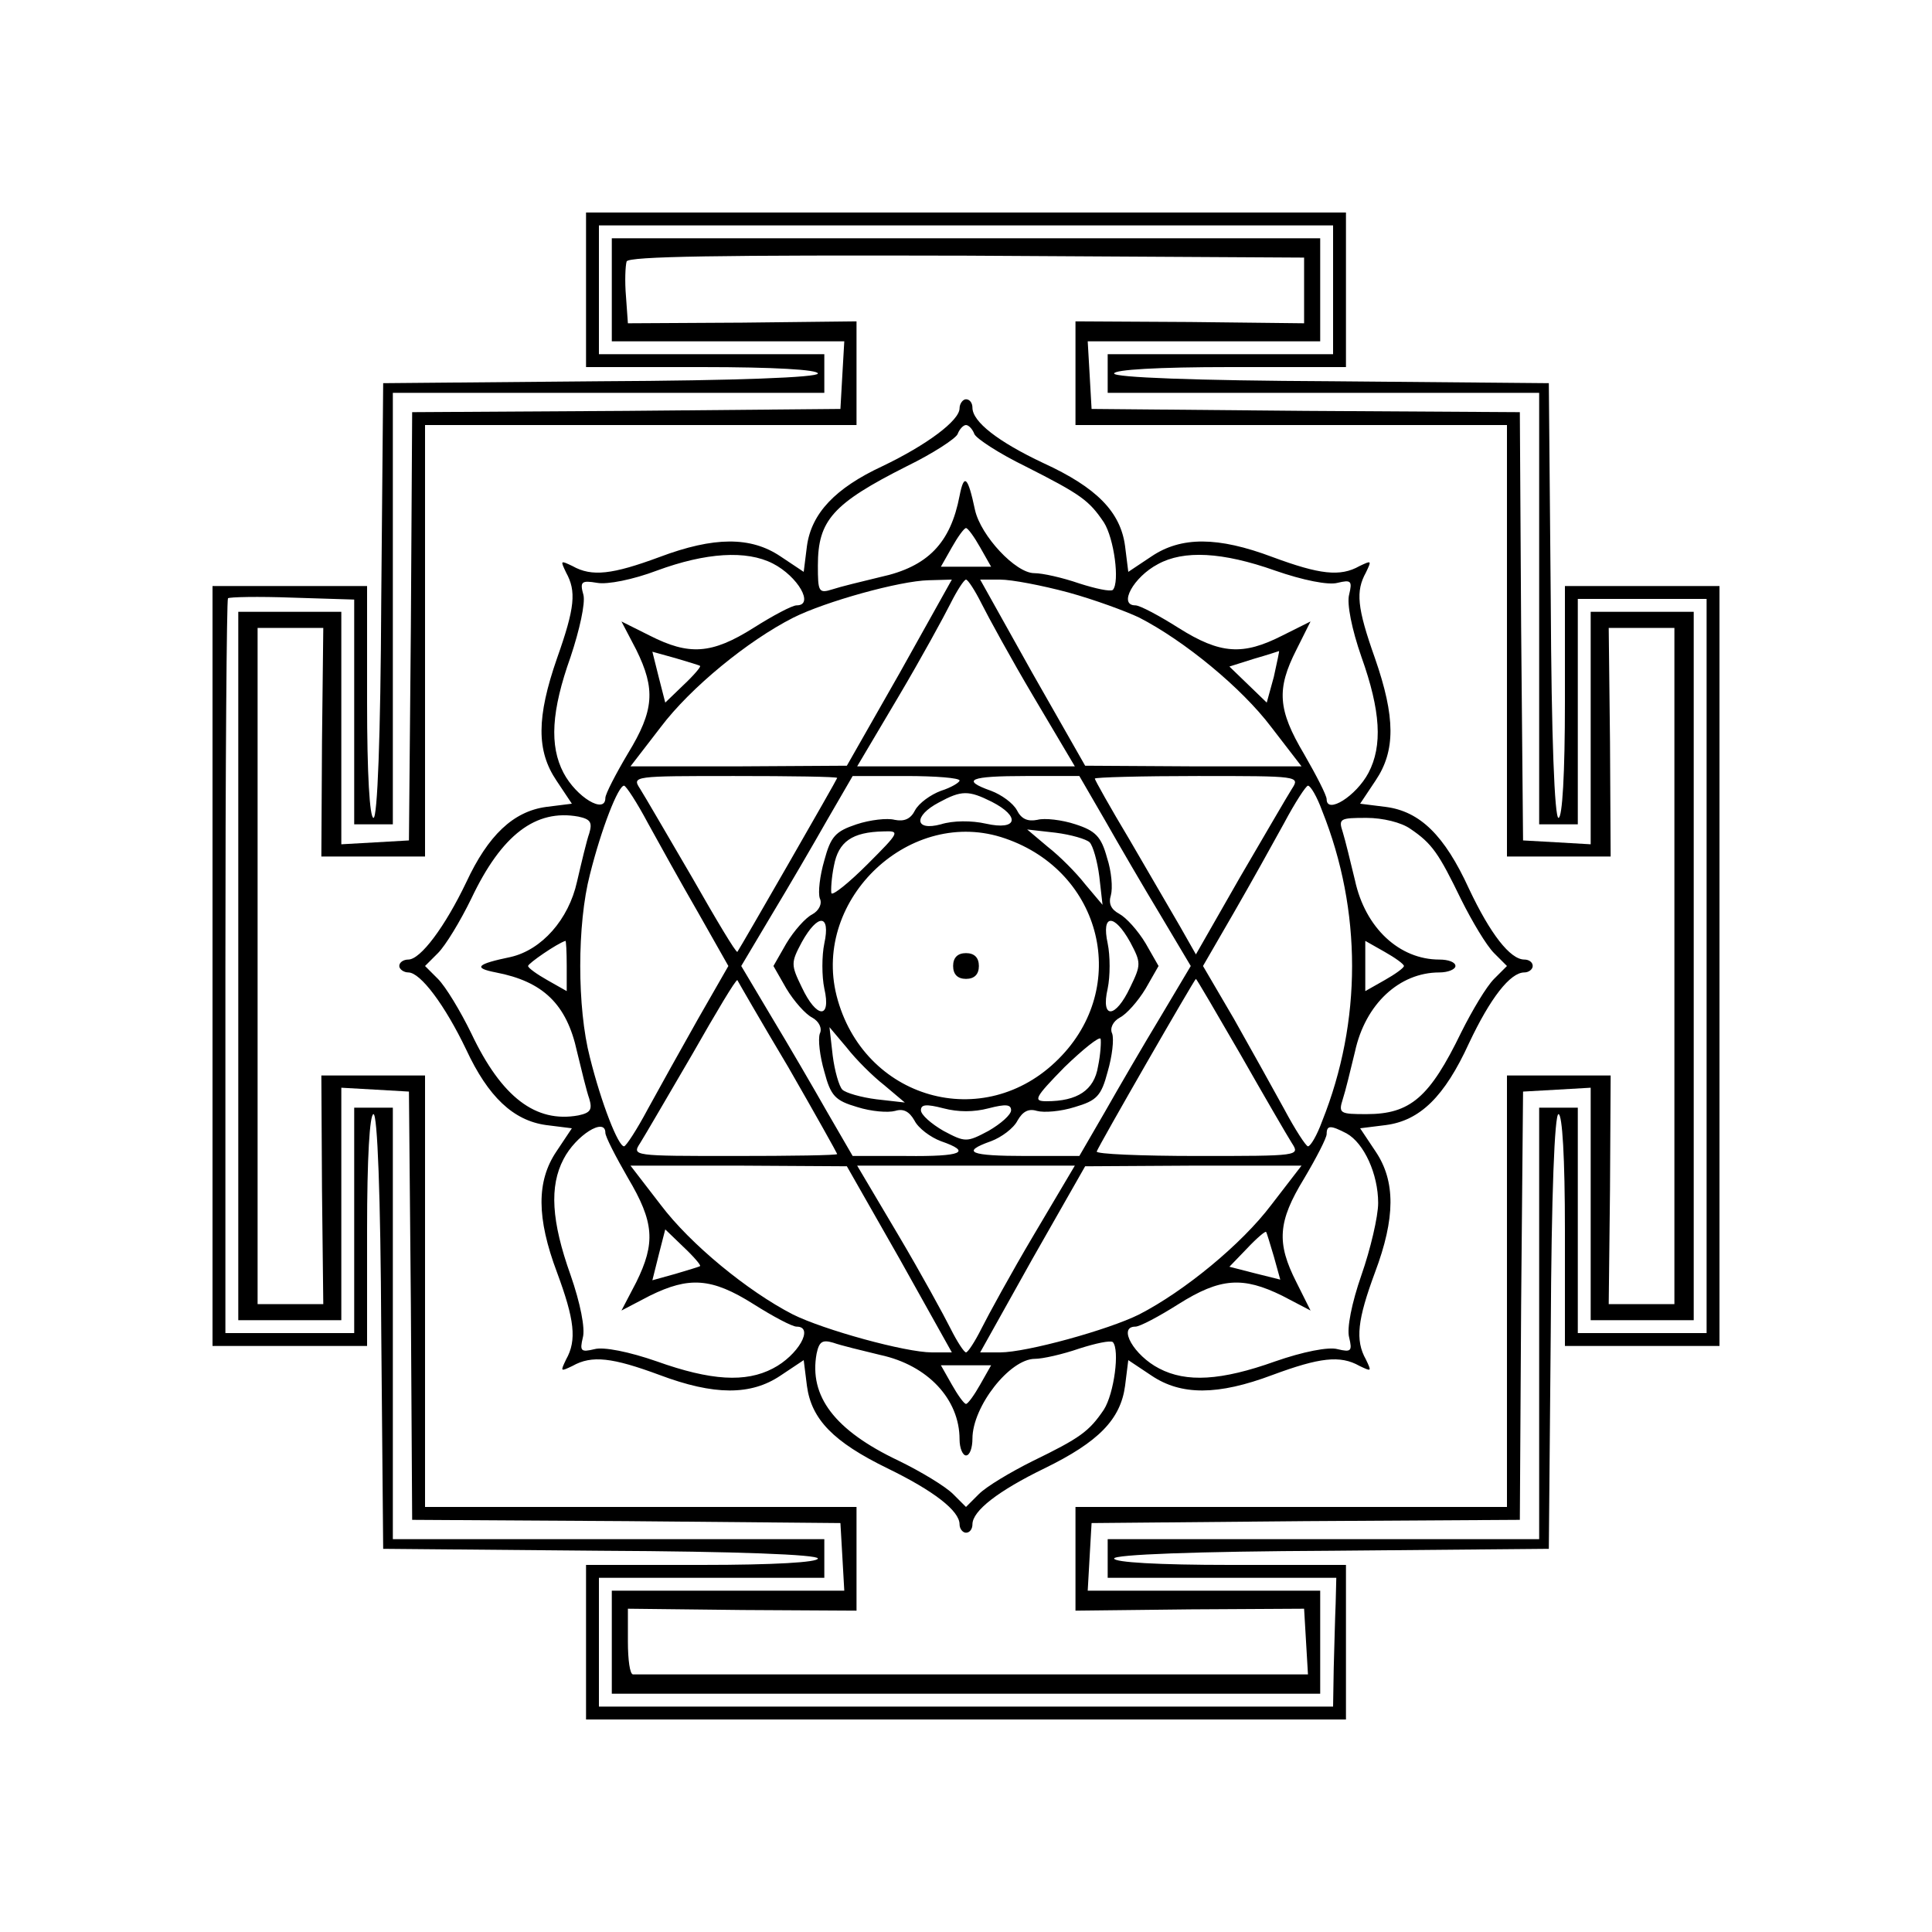 <?xml version="1.0" standalone="no"?>
<!DOCTYPE svg PUBLIC "-//W3C//DTD SVG 20010904//EN"
 "http://www.w3.org/TR/2001/REC-SVG-20010904/DTD/svg10.dtd">
<svg version="1.0" xmlns="http://www.w3.org/2000/svg"
 width="300pt" height="300pt" viewBox="0 0 300 300"
 preserveAspectRatio="xMidYMid meet">
<g transform="translate(0,300) scale(0.1,-0.1)"
fill="#000000" stroke="none">
<path d="M910 2550 l0 -120 180 0 c112 0 180 -4 180 -10 0 -6 -124 -11 -337
-12 l-338 -3 -3 -337 c-1 -214 -6 -338 -12 -338 -6 0 -10 68 -10 180 l0 180
-120 0 -120 0 0 -590 0 -590 120 0 120 0 0 180 c0 112 4 180 10 180 6 0 11
-124 12 -338 l3 -337 338 -3 c213 -1 337 -6 337 -12 0 -6 -68 -10 -180 -10
l-180 0 0 -120 0 -120 590 0 590 0 0 120 0 120 -180 0 c-112 0 -180 4 -180 10
0 6 124 11 338 12 l337 3 3 337 c1 214 6 338 12 338 6 0 10 -68 10 -180 l0
-180 120 0 120 0 0 590 0 590 -120 0 -120 0 0 -180 c0 -112 -4 -180 -10 -180
-6 0 -11 124 -12 338 l-3 337 -337 3 c-214 1 -338 6 -338 12 0 6 68 10 180 10
l180 0 0 120 0 120 -590 0 -590 0 0 -120z m1160 0 l0 -100 -175 0 -175 0 0
-30 0 -30 335 0 335 0 0 -335 0 -335 30 0 30 0 0 175 0 175 100 0 100 0 0
-570 0 -570 -100 0 -100 0 0 175 0 175 -30 0 -30 0 0 -335 0 -335 -335 0 -335
0 0 -30 0 -30 178 0 177 0 -1 -40 c-1 -22 -2 -67 -3 -100 l-1 -60 -570 0 -570
0 0 100 0 100 175 0 175 0 0 30 0 30 -335 0 -335 0 0 335 0 335 -30 0 -30 0 0
-175 0 -175 -100 0 -100 0 0 568 c0 313 2 571 4 573 2 2 47 3 100 1 l96 -3 0
-175 0 -174 30 0 30 0 0 335 0 335 335 0 335 0 0 30 0 30 -175 0 -175 0 0 100
0 100 570 0 570 0 0 -100z"/>
<path d="M950 2550 l0 -80 181 0 180 0 -3 -52 -3 -53 -332 -3 -333 -2 -2 -333
-3 -332 -52 -3 -53 -3 0 180 0 181 -80 0 -80 0 0 -550 0 -550 80 0 80 0 0 181
0 180 53 -3 52 -3 3 -332 2 -333 333 -2 332 -3 3 -52 3 -53 -180 0 -181 0 0
-80 0 -80 550 0 550 0 0 80 0 80 -181 0 -180 0 3 53 3 52 332 3 333 2 2 333 3
332 53 3 52 3 0 -180 0 -181 80 0 80 0 0 550 0 550 -80 0 -80 0 0 -181 0 -180
-52 3 -53 3 -3 332 -2 333 -333 2 -332 3 -3 53 -3 52 180 0 181 0 0 80 0 80
-550 0 -550 0 0 -80z m1075 -1 l0 -51 -177 2 -178 1 0 -81 0 -80 335 0 335 0
0 -335 0 -335 80 0 81 0 -1 178 -2 177 51 0 51 0 0 -525 0 -525 -51 0 -51 0 2
178 1 177 -81 0 -80 0 0 -335 0 -335 -335 0 -335 0 0 -80 0 -81 178 2 177 1 3
-51 3 -51 -520 0 c-287 0 -524 0 -528 0 -5 0 -8 23 -8 51 l0 51 178 -2 177 -1
0 81 0 80 -335 0 -335 0 0 335 0 335 -80 0 -81 0 1 -178 2 -177 -51 0 -51 0 0
525 0 525 51 0 51 0 -2 -177 -1 -178 81 0 80 0 0 335 0 335 335 0 335 0 0 80
0 81 -177 -2 -178 -1 -3 42 c-2 23 -1 47 1 54 3 8 145 10 528 9 l524 -3 0 -51z"/>
<path d="M1490 2366 c0 -19 -51 -57 -120 -90 -73 -34 -110 -73 -117 -124 l-5
-40 -36 24 c-46 31 -103 31 -188 -1 -73 -27 -105 -31 -135 -14 -19 9 -19 9
-10 -10 16 -29 14 -54 -14 -133 -32 -92 -32 -144 -1 -190 l24 -36 -40 -5 c-51
-7 -90 -44 -124 -117 -33 -69 -71 -120 -90 -120 -7 0 -14 -4 -14 -10 0 -5 7
-10 14 -10 19 0 57 -51 90 -120 34 -73 73 -110 124 -117 l40 -5 -24 -36 c-31
-46 -31 -103 1 -188 27 -73 31 -105 14 -135 -9 -19 -9 -19 10 -10 30 17 62 13
135 -14 85 -32 142 -32 188 -1 l36 24 5 -40 c7 -52 41 -87 125 -128 72 -35
112 -66 112 -87 0 -7 5 -13 10 -13 6 0 10 6 10 13 0 21 40 52 112 87 84 41
118 76 125 128 l5 40 36 -24 c46 -31 103 -31 188 1 73 27 105 31 135 14 19 -9
19 -9 10 10 -17 30 -13 62 14 135 32 85 32 142 1 188 l-24 36 40 5 c53 7 91
44 129 127 33 70 64 110 86 110 7 0 13 5 13 10 0 6 -6 10 -13 10 -22 0 -53 40
-86 110 -38 83 -76 120 -129 127 l-40 5 24 36 c31 46 31 98 -1 190 -28 79 -30
104 -14 133 9 19 9 19 -10 10 -30 -17 -62 -13 -135 14 -85 32 -142 32 -188 1
l-36 -24 -5 40 c-7 53 -44 91 -127 129 -70 33 -110 64 -110 86 0 7 -4 13 -10
13 -5 0 -10 -7 -10 -14z m23 -40 c3 -7 38 -30 79 -50 87 -44 99 -53 122 -87
16 -25 25 -93 14 -105 -4 -3 -27 2 -52 10 -26 9 -57 16 -70 16 -29 0 -83 58
-92 98 -11 52 -17 58 -24 22 -14 -73 -49 -110 -123 -126 -29 -7 -62 -15 -74
-19 -22 -7 -23 -4 -23 37 0 70 23 96 138 154 41 20 76 43 79 50 3 8 9 14 13
14 4 0 10 -6 13 -14z m9 -176 l17 -30 -39 0 -39 0 17 30 c9 16 19 30 22 30 3
0 13 -14 22 -30z m-322 -25 c39 -20 65 -65 37 -65 -7 0 -37 -16 -67 -35 -65
-41 -100 -43 -161 -12 l-44 22 23 -44 c30 -61 28 -94 -13 -161 -19 -32 -35
-63 -35 -69 0 -26 -45 1 -65 39 -22 42 -19 96 11 180 14 42 23 83 20 96 -6 21
-3 23 21 19 16 -3 56 5 93 19 76 28 139 32 180 11z m780 -11 c43 -15 83 -23
97 -19 21 5 23 3 18 -18 -4 -14 4 -54 19 -97 30 -84 33 -138 11 -180 -19 -36
-65 -65 -65 -41 0 6 -16 37 -35 70 -41 69 -43 101 -12 162 l22 44 -44 -22
c-61 -31 -96 -29 -161 12 -30 19 -60 35 -67 35 -27 0 -3 44 35 64 40 22 100
19 182 -10z m-583 -159 l-82 -144 -168 -1 -168 0 47 61 c46 61 135 134 206
170 50 25 165 57 210 58 l36 1 -81 -145z m127 108 c10 -20 46 -86 81 -145 l64
-108 -169 0 -169 0 64 108 c35 59 71 125 81 145 10 20 21 37 24 37 3 0 14 -17
24 -37z m135 17 c40 -11 89 -29 110 -39 70 -36 159 -109 205 -170 l47 -61
-168 0 -168 1 -82 144 -81 145 31 0 c18 0 65 -9 106 -20z m-572 -114 c2 -1
-10 -15 -26 -30 l-28 -27 -10 39 -10 40 36 -10 c20 -6 37 -11 38 -12z m891
-17 l-11 -40 -29 28 -29 28 38 12 c21 6 39 12 39 12 1 1 -3 -17 -8 -40z m-678
-157 c0 -2 -150 -263 -155 -270 -2 -2 -33 50 -70 115 -38 65 -74 127 -81 138
-13 20 -11 20 146 20 88 0 160 -1 160 -3z m190 -4 c0 -3 -13 -11 -29 -16 -16
-6 -34 -19 -40 -30 -7 -14 -17 -18 -32 -15 -11 3 -38 0 -59 -7 -33 -11 -40
-19 -50 -56 -7 -24 -10 -50 -7 -59 4 -8 -1 -19 -12 -25 -10 -5 -28 -25 -40
-45 l-20 -35 20 -35 c12 -20 30 -40 40 -45 11 -6 16 -17 12 -25 -3 -9 0 -35 7
-59 10 -38 17 -45 51 -55 22 -7 48 -9 59 -6 13 4 22 -1 30 -15 6 -12 25 -26
41 -32 49 -17 33 -24 -54 -23 l-83 0 -40 69 c-21 37 -60 104 -86 147 l-47 79
47 79 c26 43 65 110 86 147 l40 69 83 0 c46 0 83 -3 83 -7z m226 -62 c21 -37
60 -104 86 -147 l47 -79 -47 -79 c-26 -43 -65 -110 -86 -147 l-40 -69 -83 0
c-87 0 -102 6 -54 23 16 6 35 20 41 32 8 14 17 19 30 15 11 -3 37 -1 59 6 34
10 41 17 51 55 7 24 10 50 7 59 -4 8 1 19 12 25 10 5 28 25 40 45 l20 35 -20
35 c-12 20 -30 40 -41 46 -13 7 -17 16 -13 29 3 11 1 37 -6 58 -9 33 -18 42
-49 52 -21 7 -48 10 -59 7 -15 -3 -25 1 -32 15 -6 11 -24 24 -40 30 -48 17
-33 23 54 23 l83 0 40 -69z m290 49 c-7 -11 -43 -73 -81 -138 l-68 -119 -25
44 c-14 24 -49 84 -78 134 -30 50 -54 93 -54 95 0 2 72 4 160 4 157 0 159 0
146 -20z m-1000 -53 c17 -31 52 -94 78 -139 l47 -83 -47 -82 c-26 -46 -61
-109 -78 -140 -17 -32 -34 -58 -37 -58 -9 0 -35 66 -53 138 -20 77 -20 207 0
284 18 72 44 138 53 138 3 0 20 -26 37 -58z m1047 19 c62 -155 62 -327 0 -482
-8 -22 -18 -39 -22 -39 -3 0 -20 26 -37 58 -17 31 -52 94 -78 140 l-48 82 48
83 c26 45 61 108 78 139 17 32 34 58 37 58 4 0 14 -17 22 -39z m-513 14 c45
-23 40 -45 -9 -34 -22 5 -51 5 -70 -1 -41 -11 -43 13 -3 34 35 19 46 19 82 1z
m-625 -49 c-4 -11 -12 -45 -19 -75 -13 -59 -55 -106 -103 -117 -53 -11 -59
-17 -23 -24 73 -14 110 -49 126 -123 7 -29 15 -62 19 -73 5 -17 2 -22 -17 -26
-66 -12 -119 28 -166 127 -17 35 -40 73 -52 85 l-20 20 20 20 c12 12 35 50 52
85 47 99 100 139 166 127 19 -4 22 -9 17 -26z m1275 7 c34 -23 44 -38 79 -110
17 -34 39 -71 51 -83 l20 -20 -20 -20 c-12 -12 -34 -49 -51 -83 -49 -101 -79
-127 -147 -127 -41 0 -44 1 -37 23 4 12 12 45 19 74 16 74 69 123 131 123 14
0 25 5 25 10 0 6 -11 10 -25 10 -62 0 -115 49 -131 123 -7 29 -15 62 -19 75
-7 21 -4 22 37 22 25 0 54 -7 68 -17z m-843 -55 c-29 -29 -54 -49 -56 -45 -1
4 0 24 4 43 7 37 28 52 77 53 26 1 25 -1 -25 -51z m214 40 c151 -52 194 -231
83 -342 -116 -117 -304 -63 -345 98 -38 151 116 295 262 244z m131 -6 c5 -5
12 -29 15 -53 l5 -44 -27 32 c-14 18 -40 44 -58 58 l-32 27 44 -5 c24 -3 48
-10 53 -15z m-412 -157 c-4 -19 -4 -51 0 -70 11 -48 -12 -47 -35 2 -17 35 -17
38 0 70 25 45 45 44 35 -2z m475 2 c17 -32 17 -35 0 -70 -23 -49 -46 -50 -35
-2 4 19 4 51 0 70 -10 46 10 47 35 2z m-875 -37 l0 -39 -30 17 c-16 9 -30 19
-30 22 0 4 45 35 58 39 1 1 2 -17 2 -39z m1300 0 c0 -3 -14 -13 -30 -22 l-30
-17 0 39 0 39 30 -17 c16 -9 30 -19 30 -22z m-956 -157 c42 -73 76 -134 76
-135 0 -2 -72 -3 -160 -3 -157 0 -159 0 -146 20 7 11 43 73 81 138 37 65 68
117 70 115 1 -2 36 -63 79 -135z m702 20 c37 -65 73 -127 80 -138 13 -20 11
-20 -146 -20 -88 0 -159 3 -157 7 3 9 152 268 154 268 1 0 32 -53 69 -117z
m-553 -48 l32 -27 -44 5 c-24 3 -48 10 -53 15 -5 5 -12 29 -15 53 l-5 44 27
-32 c14 -18 40 -44 58 -58z m332 29 c-6 -37 -32 -54 -80 -54 -21 0 -19 5 28
53 29 28 54 48 56 44 1 -4 0 -24 -4 -43z m-170 -65 c27 7 35 6 35 -3 0 -7 -16
-21 -35 -32 -34 -18 -36 -18 -70 0 -19 11 -35 25 -35 32 0 9 8 10 35 3 23 -6
47 -6 70 0z m-595 -38 c0 -6 16 -37 35 -70 41 -69 43 -101 13 -162 l-23 -44
44 23 c61 30 96 28 161 -13 30 -19 60 -35 67 -35 28 0 2 -45 -37 -65 -42 -22
-96 -19 -180 11 -43 15 -83 23 -97 19 -21 -5 -23 -3 -18 18 4 14 -4 54 -19 97
-30 84 -33 138 -11 180 19 37 65 66 65 41z m1151 -1 c27 -15 49 -63 49 -108 0
-21 -12 -72 -26 -112 -15 -43 -23 -83 -19 -97 5 -21 3 -23 -18 -18 -14 4 -54
-4 -97 -19 -84 -30 -138 -33 -180 -11 -39 20 -65 65 -37 65 7 0 37 16 67 35
65 41 100 43 161 13 l44 -23 -22 44 c-31 61 -29 94 12 161 19 32 35 63 35 69
0 14 6 14 31 1z m-694 -195 l81 -145 -31 0 c-41 0 -168 35 -216 59 -70 36
-159 109 -205 170 l-47 61 168 0 168 -1 82 -144z m208 37 c-35 -59 -71 -125
-81 -145 -10 -20 -21 -37 -24 -37 -3 0 -14 17 -24 37 -10 20 -46 86 -81 145
l-64 108 169 0 169 0 -64 -108z m369 47 c-46 -61 -135 -134 -205 -170 -48 -24
-175 -59 -216 -59 l-31 0 81 145 82 144 168 1 168 0 -47 -61z m-887 -95 c-1
-1 -18 -6 -38 -12 l-36 -10 10 40 10 39 28 -27 c16 -15 28 -29 26 -30z m891
15 l10 -36 -40 10 -39 10 27 28 c15 16 29 28 30 26 1 -1 6 -18 12 -38z m-611
-153 c74 -16 123 -69 123 -131 0 -14 5 -25 10 -25 6 0 10 12 10 26 0 50 58
124 97 124 12 0 43 7 69 16 25 8 48 13 52 10 11 -12 2 -80 -14 -105 -23 -34
-37 -44 -111 -80 -34 -17 -71 -39 -83 -51 l-20 -20 -20 20 c-12 12 -50 35 -85
52 -99 47 -139 100 -127 166 4 19 9 22 26 17 11 -4 44 -12 73 -19z m155 -46
c-9 -16 -19 -30 -22 -30 -3 0 -13 14 -22 30 l-17 30 39 0 39 0 -17 -30z"/>
<path d="M1480 1500 c0 -13 7 -20 20 -20 13 0 20 7 20 20 0 13 -7 20 -20 20
-13 0 -20 -7 -20 -20z"/>
</g>
</svg>
